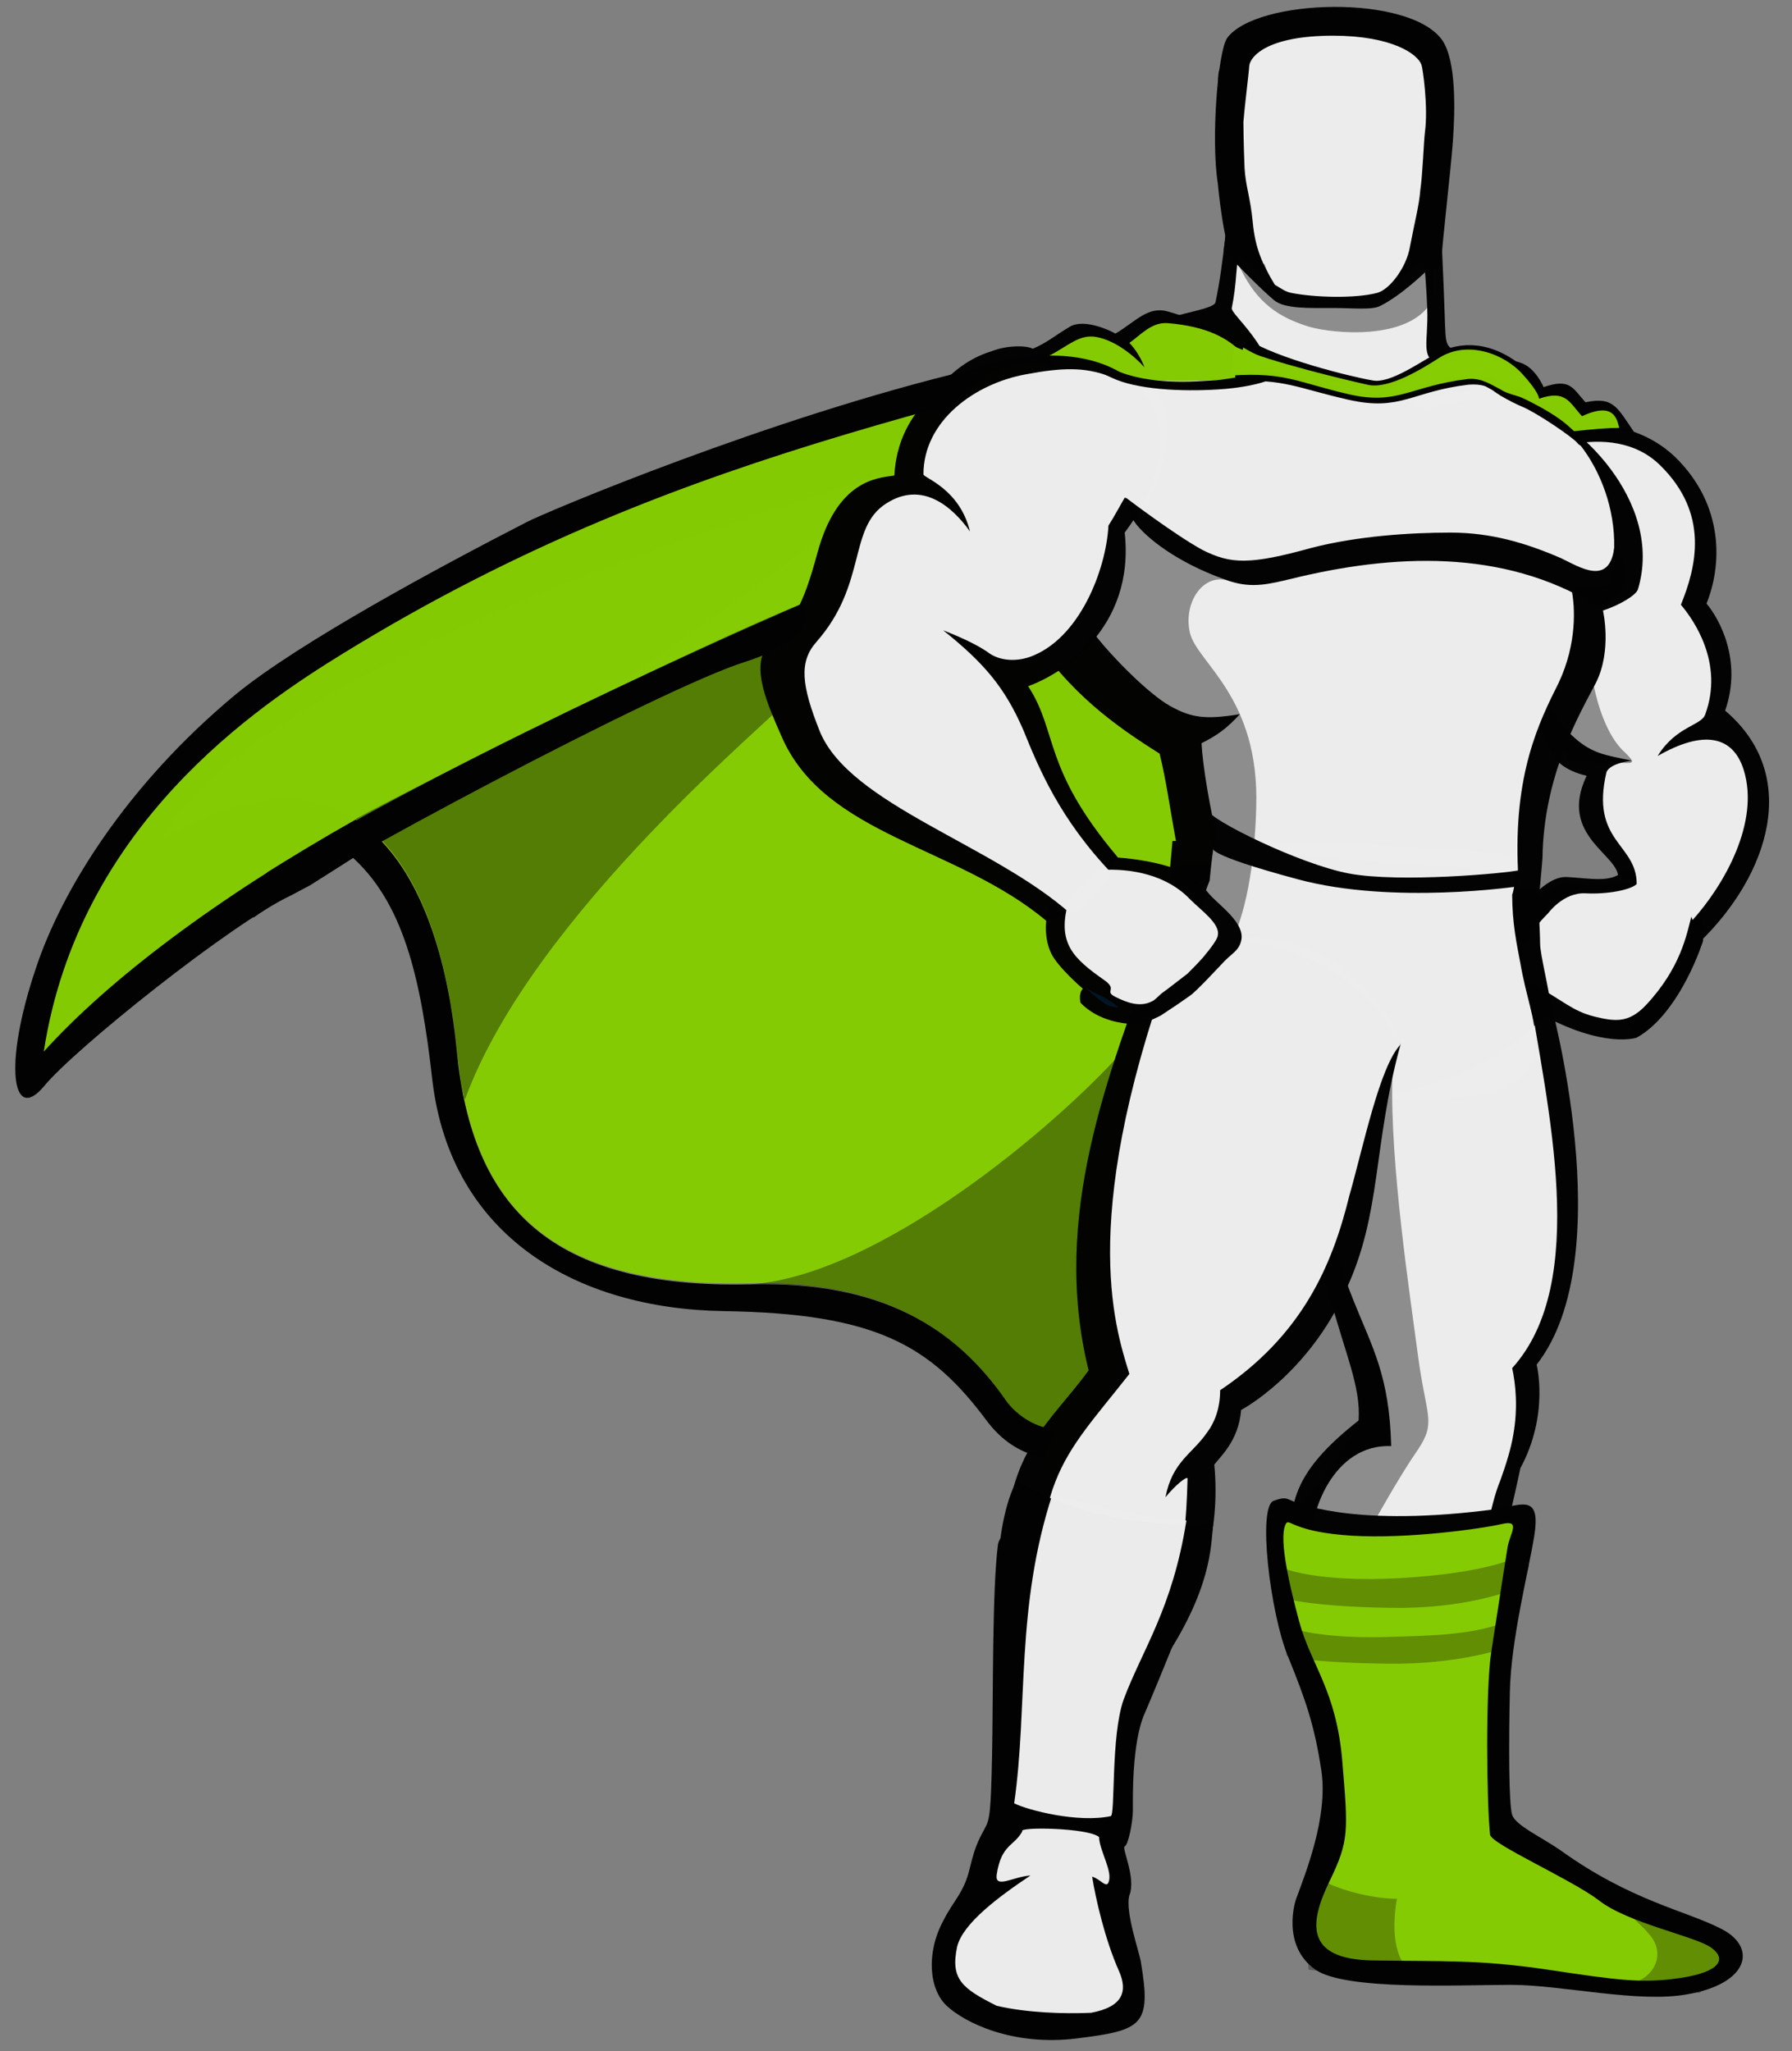 <svg width="83" height="95" viewBox="0 0 83 95" fill="none" xmlns="http://www.w3.org/2000/svg">
<rect x="0" y="0" width="83" height="95" fill="#808080" stroke="none"/>
<g clip-path="url(#clip0)">
<g opacity="0.993">
<g opacity="0.993">
<g opacity="0.993">
<path opacity="0.993" d="M13.454 41.48C10.705 42.773 3.43 48.593 2.028 50.318C0.573 52.042 0.142 49.348 1.651 44.875C2.836 41.264 5.855 36.36 10.92 32.156C13.884 29.731 20.405 26.228 24.393 24.18C25.202 23.749 35.657 19.33 44.98 17.12C45.789 16.905 44.01 18.468 43.741 19.33C42.339 23.426 14.369 40.995 14.369 40.995L13.454 41.48Z" fill="black"/>
<path opacity="0.993" d="M52.848 90.899C53.333 93.809 52.902 94.024 49.885 94.402C46.866 94.779 44.657 93.647 43.849 92.893C43.04 92.138 42.879 90.468 43.687 88.959C44.172 87.988 44.657 87.665 44.927 86.48C45.196 85.348 45.412 85.078 45.627 84.647C45.843 84.27 45.897 83.892 45.95 81.252C46.004 78.611 45.95 73.653 46.22 71.552C46.49 69.396 55.813 72.521 55.813 72.521C55.813 72.521 53.603 78.018 53.011 79.366C52.418 80.713 52.472 83.3 52.472 83.839C52.472 84.378 52.256 85.455 52.094 85.509C51.933 85.563 52.633 86.964 52.31 87.773C52.094 88.527 52.795 90.468 52.848 90.899V90.899Z" fill="black"/>
<path opacity="0.993" d="M56.406 8.498C56.082 6.45 56.406 2.407 56.837 1.761C58.184 -0.072 65.298 -0.287 66.807 1.869C67.453 2.839 67.399 5.102 67.292 6.557C67.184 8.012 66.807 11.138 66.753 12.162C66.699 12.917 58.885 14.102 57.16 12.054C56.675 11.516 56.406 8.498 56.406 8.498Z" fill="black"/>
<path opacity="0.993" d="M72.25 85.671C75.537 88.042 78.07 88.473 79.741 89.336C81.411 90.198 80.98 91.869 78.178 92.354C75.914 92.785 72.357 91.922 69.986 91.922C67.615 91.922 62.333 92.192 60.932 91.222C59.316 90.091 60.016 87.988 60.016 87.988C60.447 86.803 61.525 84.162 61.202 82.007C60.878 79.851 60.447 78.665 59.639 76.671C58.83 74.677 58.238 69.773 58.992 69.504C59.747 69.234 59.531 69.504 60.501 69.719C61.471 69.934 62.549 70.258 64.651 70.258C66.753 70.258 69.07 69.934 69.879 69.773C70.687 69.611 71.334 69.449 71.064 71.12C70.795 72.791 69.986 75.917 69.932 78.342C69.879 80.767 69.879 83.569 70.04 84.054C70.202 84.539 71.388 85.078 72.25 85.671V85.671Z" fill="black"/>
<g opacity="0.993">
<g opacity="0.993">
<path opacity="0.993" d="M60.717 13.887C54.789 19.007 43.31 20.408 26.28 26.983C21.915 28.653 10.274 33.665 7.472 38.893C16.903 33.45 20.406 40.941 21.16 48.647C21.86 55.869 25.471 59.642 34.741 59.426C44.28 59.21 47.19 64.761 49.831 71.282C54.95 46.33 63.142 41.48 68.423 37.222C79.633 28.114 65.837 12.054 60.717 13.887V13.887Z" fill="#88CE02"/>
<path opacity="0.993" d="M60.717 13.887C46.489 18.845 32.423 20.084 15.879 30.27C11.945 32.695 3.645 38.192 2.028 48.701C8.064 42.018 22.022 33.611 39.106 28.276C47.729 25.581 54.034 23.803 61.687 20.839C61.148 17.39 61.148 16.042 60.717 13.887Z" fill="#88CE02"/>
</g>
<path opacity="0.993" d="M78.878 43.42C78.878 43.42 77.854 46.923 75.806 48.055C75.806 48.055 74.298 48.594 71.28 46.923C70.418 46.438 69.771 44.767 69.825 44.228C69.879 42.935 70.687 42.342 70.687 42.342C70.687 42.342 71.549 40.887 72.573 40.941C73.597 40.995 75.322 41.156 75.861 40.671C76.346 40.132 78.986 41.641 78.878 43.42Z" fill="black"/>
<path opacity="0.993" d="M56.89 9.521C56.89 9.521 56.675 12.27 56.298 13.995C56.244 14.318 54.627 14.479 53.441 14.965C55.705 21.432 69.34 21.378 71.118 18.198C70.256 17.606 68.531 16.689 67.723 16.366C66.914 16.042 66.968 16.096 66.914 14.588C66.861 13.078 66.753 10.276 66.645 9.521C66.537 8.767 58.184 8.767 56.89 9.521Z" fill="black"/>
<path opacity="0.993" d="M57.429 9.521C57.429 9.521 57.429 11.084 57.268 12.593C57.214 13.294 57.16 13.725 57.052 14.264C56.998 14.588 58.885 15.88 59.423 18.737C62.01 24.503 67.993 21.647 70.472 18.899C69.609 18.306 68.208 17.497 66.591 16.851C65.783 16.527 66.16 15.827 66.106 14.318C66.052 12.809 65.837 10.599 65.729 9.791C65.621 8.983 58.723 8.767 57.429 9.521V9.521Z" fill="#EFEFEF"/>
<path opacity="0.993" d="M56.89 9.521C56.89 9.521 56.836 10.492 56.675 11.623C57.375 12.324 58.292 13.294 58.992 13.887C59.477 14.318 60.663 14.264 61.741 14.264C62.711 14.264 63.573 14.372 63.951 14.156C64.813 13.725 66.052 12.648 66.753 11.839C66.699 10.869 66.645 9.953 66.592 9.521C66.537 8.767 58.184 8.767 56.89 9.521Z" fill="black"/>
<path opacity="0.993" d="M61.795 13.617C61.148 13.617 60.393 13.563 59.801 13.456C59.531 13.402 59.262 13.24 59.046 13.132C58.669 12.863 58.291 12.54 57.861 12.216C56.998 11.569 56.944 11.192 56.944 11.031C57.322 7.635 56.837 4.779 56.837 4.779C56.837 4.779 56.459 3.324 58.507 2.947C60.555 2.569 61.794 2.516 61.794 2.516C61.794 2.516 63.088 2.516 65.082 2.947C67.13 3.324 66.752 4.779 66.752 4.779C66.752 4.779 66.267 7.635 66.645 11.031C66.645 11.192 66.591 11.569 65.729 12.216C64.974 12.755 64.381 13.348 63.789 13.456C63.196 13.563 62.441 13.617 61.795 13.617V13.617Z" fill="black"/>
<path opacity="0.993" d="M61.795 1.114C58.238 1.114 57.537 2.084 56.513 3.162C56.298 3.432 56.459 5.048 56.837 8.498H57.322C57.322 8.498 56.998 7.527 57.052 6.396C57.106 5.264 57.322 5.318 57.16 5.048C56.944 4.725 56.513 4.186 57.483 3.647C58.453 3.108 59.962 4.078 61.795 4.132C63.627 4.078 65.19 3.108 66.16 3.647C67.13 4.186 66.699 4.725 66.483 5.048C66.268 5.372 66.537 5.264 66.591 6.396C66.645 7.527 66.322 8.498 66.322 8.498H66.806C67.13 5.048 67.345 3.54 67.184 3.27C66.267 2.084 65.352 1.168 61.795 1.114V1.114Z" fill="black"/>
<path opacity="0.993" d="M78.878 43.581C78.878 43.581 77.854 46.869 75.861 48C75.429 47.785 75.483 47.462 75.106 46.976C74.998 46.815 74.621 46.707 74.459 46.545C74.298 46.384 74.352 46.114 74.082 45.899C73.866 45.683 73.705 45.845 73.489 45.683C73.274 45.468 73.219 45.198 73.058 45.037C72.95 44.929 72.519 44.875 72.411 44.767C72.142 44.498 69.771 44.013 69.879 43.474C70.094 42.665 70.525 42.072 70.525 42.072C70.525 42.072 71.549 40.563 72.573 40.617C73.597 40.671 74.567 40.887 75.106 40.402C75.699 39.863 79.04 41.857 78.878 43.581V43.581Z" fill="black"/>
<path opacity="0.993" d="M71.873 19.761C71.873 19.761 75.268 18.953 77.585 21.162C79.903 23.426 79.741 26.228 79.04 27.953C79.633 28.653 80.711 30.593 79.903 32.911C83.459 35.928 81.897 40.563 78.717 43.635C78.717 43.635 77.962 40.833 74.945 40.671C75.052 39.593 72.142 38.731 73.489 35.928C71.442 35.444 71.495 34.042 71.172 32.318C70.903 30.593 71.873 19.761 71.873 19.761V19.761Z" fill="black"/>
<path opacity="0.993" d="M70.633 21.27C70.633 21.27 74.567 19.276 76.885 21.54C79.202 23.803 78.555 26.282 77.854 28.007C78.447 28.707 79.848 30.701 78.986 33.072C78.824 33.611 77.639 33.611 76.776 35.013C78.932 33.773 80.279 34.096 80.764 35.659C81.519 38.084 79.848 40.994 78.393 42.611C78.393 42.557 78.339 42.503 78.339 42.449C78.124 43.258 77.854 44.821 76.238 46.545C75.429 47.407 74.782 47.3 73.866 47.084C72.788 46.815 72.411 46.329 70.902 45.521C70.04 45.036 70.525 44.443 70.525 43.958C70.525 43.851 70.633 43.689 70.795 43.473C70.902 43.204 71.226 42.773 71.71 42.288C71.71 42.288 72.411 41.318 73.435 41.371C74.459 41.425 75.537 41.21 75.807 40.941C75.807 39.054 73.651 39 74.405 35.767C74.459 35.605 74.729 35.336 75.591 35.228C74.297 34.958 73.705 34.904 72.788 34.042C72.142 33.45 71.657 32.695 71.495 31.725C71.172 30.055 70.633 21.27 70.633 21.27V21.27Z" fill="#EFEFEF"/>
<path opacity="0.993" d="M59.262 17.875C58.938 17.444 57.268 15.288 54.088 14.426C53.172 14.156 52.579 14.911 51.663 15.45C51.393 15.288 50.208 14.749 49.561 15.126C48.915 15.503 48.484 15.881 47.837 16.15C47.513 15.988 46.651 15.988 45.95 16.258C45.25 16.473 44.172 16.958 43.148 18.36C42.501 20.677 54.573 18.952 54.573 18.952L59.262 17.875Z" fill="black"/>
<path opacity="0.993" d="M59.37 17.875C57.645 17.282 57.914 15.288 54.088 14.965C53.333 14.911 52.848 15.503 52.309 15.881C52.579 16.15 52.848 16.581 53.01 17.012C52.525 16.474 51.663 15.773 50.8 15.611C49.992 15.45 49.453 16.042 48.591 16.474C48.752 16.635 48.914 16.905 49.129 17.228C48.375 16.743 47.836 16.582 46.812 16.959C46.112 17.174 44.764 17.767 43.74 19.222C43.094 21.54 54.627 18.953 54.627 18.953L59.37 17.875Z" fill="#88CE02"/>
<path opacity="0.993" d="M69.501 18.737C69.501 18.737 69.501 18.144 69.447 17.606C69.447 17.498 69.016 17.228 69.016 17.121L68.909 17.013C68.909 17.013 69.771 16.528 70.418 16.797C71.118 17.013 71.495 17.929 71.495 17.929C72.735 17.498 72.842 17.983 73.435 18.63C74.729 18.36 74.89 18.845 75.699 20.031C75.699 20.031 74.729 19.869 72.843 20.192C71.01 20.462 69.501 18.683 69.501 18.737V18.737Z" fill="black"/>
<path opacity="0.993" d="M69.286 18.468C69.286 18.468 69.609 18.198 69.501 18.144C70.094 17.821 70.902 17.444 71.279 18.468C72.519 18.036 72.681 18.629 73.273 19.276C74.782 18.576 74.89 19.438 74.998 19.815C74.513 19.815 73.813 19.869 72.842 19.977C71.01 20.246 69.232 18.414 69.286 18.468Z" fill="#88CE02"/>
<path opacity="0.993" d="M50.962 17.12C50.962 17.12 54.034 18.198 56.621 18.036C59.208 17.821 63.627 17.605 65.998 19.006C65.998 19.006 68.423 18.144 70.687 18.737C72.951 19.33 77.1 23.21 75.861 27.306C75.753 27.575 75.052 28.006 74.244 28.276C74.244 28.276 74.675 30.108 73.921 31.617C73.166 33.072 71.495 35.875 71.442 39.755C71.388 40.401 71.28 41.749 71.172 42.395C66.968 42.234 60.502 40.671 54.142 40.779C54.196 40.078 54.25 39.647 54.304 38.947H54.465C54.142 37.168 54.034 36.252 53.711 34.904C51.663 33.611 49.507 32.102 47.675 29.246C45.897 26.39 50.962 17.12 50.962 17.12V17.12Z" fill="black"/>
<path opacity="0.993" d="M71.765 46.222C71.765 46.222 75.106 58.186 71.172 63.198C71.172 63.198 71.765 65.516 70.418 67.995C70.202 69.072 69.932 70.043 69.771 71.12C69.07 75.593 67.884 77.48 67.561 84.647L64.327 84.593C64.327 84.593 63.95 79.42 62.818 76.671C62.172 75.109 59.639 73.006 59.747 70.905C59.855 69.288 60.178 67.941 62.927 65.785C63.142 62.659 60.016 59.695 60.502 48.054L71.765 46.222Z" fill="black"/>
<path opacity="0.993" d="M70.795 45.737C71.657 51.234 73.651 59.372 70.04 63.359C70.202 64.114 70.31 65.192 70.094 66.431C69.986 67.078 69.771 67.778 69.501 68.533C68.962 69.826 68.747 71.713 68.585 72.844C67.884 77.317 67.884 77.533 67.561 84.701L64.327 84.647C64.327 84.647 63.95 79.473 62.818 76.725C62.172 75.162 60.825 73.815 60.717 71.713C60.609 70.096 61.741 66.863 64.436 66.971C64.274 60.45 61.256 61.743 60.447 48.162L70.795 45.737Z" fill="#EFEFEF"/>
<path opacity="0.993" d="M50.962 17.12C50.962 17.12 52.148 17.498 53.441 17.605C54.735 17.713 56.136 17.605 57.375 17.551C59.962 17.336 63.627 17.066 66.052 18.468C66.052 18.468 67.399 18.036 68.855 18.144C69.501 18.198 70.148 18.737 70.903 18.953C73.274 19.545 75.537 23.479 74.513 27.036C74.405 27.306 73.651 27.036 72.788 27.306C72.95 28.061 73.058 29.785 72.195 31.617C71.279 33.45 70.094 35.821 70.309 40.348C64.651 40.078 62.118 39.701 56.513 39.432C56.028 37.438 55.704 35.444 55.651 34.42C56.405 34.042 56.836 33.719 57.429 33.073C55.812 33.342 55.166 33.234 54.195 32.695C53.225 32.156 51.501 30.432 50.639 29.3C50.531 29.192 49.938 30.971 48.591 31.025C48.106 30.324 50.154 28.33 49.776 27.576C48.429 24.827 50.962 17.12 50.962 17.12V17.12Z" fill="#EFEFEF"/>
<path opacity="0.993" d="M71.226 41.264C71.226 41.264 71.333 43.204 71.333 43.689C71.333 44.228 71.764 45.844 71.818 46.599C71.226 47.623 68.639 49.941 63.95 50.803C59.315 51.773 53.172 44.498 53.172 44.498C53.333 43.797 53.872 41.749 54.25 40.671C54.304 40.563 54.411 40.294 54.411 40.186C54.897 39.486 71.226 41.264 71.226 41.264V41.264Z" fill="black"/>
<path opacity="0.993" d="M70.04 41.426C70.04 42.773 70.256 43.743 70.418 44.605C70.687 46.168 71.118 47.192 71.118 48.216C71.118 51.342 67.022 50.803 63.573 50.911C58.938 51.881 55.004 44.605 55.004 44.605C55.327 43.366 55.543 41.965 56.028 40.779C56.082 40.133 56.19 39.324 56.243 38.947C62.818 38.947 67.453 39.324 70.148 39.593C70.256 40.186 70.148 41.21 70.04 41.426V41.426Z" fill="#EFEFEF"/>
<path opacity="0.993" d="M64.866 48.378C64.866 48.378 62.01 42.018 53.441 43.905C51.394 49.671 48.645 56.3 50.423 63.468C48.645 65.893 46.597 67.24 46.597 71.713C46.597 76.186 46.812 76.941 46.812 76.941L53.118 77.264C53.118 77.264 55.166 74.624 55.974 71.767C56.19 70.959 56.405 69.504 56.243 67.833C56.459 67.51 57.375 66.756 57.483 65.3C57.483 65.3 60.555 63.684 62.334 59.75C64.004 56.192 63.573 53.12 64.866 48.378V48.378Z" fill="black"/>
<path opacity="0.993" d="M64.866 48.378C64.705 47.785 62.549 41.965 54.573 43.689C49.885 56.192 51.609 61.366 52.309 63.629C49.13 67.671 47.675 68.533 48.322 76.725H52.525C54.465 73.653 54.897 72.521 55.004 68.479C55.004 68.318 54.411 68.803 53.98 69.342C54.304 67.671 55.22 67.348 55.92 66.324C56.244 65.892 56.513 65.246 56.513 64.384C60.286 61.851 61.687 58.671 62.495 55.384C63.142 53.12 63.896 49.402 64.866 48.378V48.378Z" fill="#EFEFEF"/>
<path opacity="0.993" d="M51.555 39.701C51.555 39.701 53.01 39.755 54.304 40.186C55.543 40.617 55.544 40.886 56.028 41.426C56.513 41.965 57.699 42.773 57.484 43.581C57.376 44.013 57.106 44.12 56.729 44.498C56.567 44.659 55.382 45.953 55.112 46.114C54.95 46.222 54.735 46.384 54.573 46.492C54.412 46.599 53.927 46.923 53.765 47.03C53.226 47.3 52.849 47.462 52.256 47.408C52.256 47.408 50.909 47.354 50.046 46.438C50.046 46.438 49.938 46.007 50.154 45.791C50.154 45.791 49.022 44.821 48.699 44.174C48.375 43.528 48.375 42.612 48.591 42.127C48.699 41.641 50.8 40.294 51.555 39.701V39.701Z" fill="black"/>
<path opacity="0.993" d="M52.903 92.138L52.741 93.486C52.741 93.486 52.256 94.078 48.645 94.025C44.98 93.971 44.011 92.839 43.687 92.246L43.472 90.845C43.472 90.845 44.172 89.821 44.334 89.821C45.52 89.929 49.562 91.546 52.364 91.977C52.633 91.977 52.687 92.084 52.903 92.138Z" fill="black"/>
<path opacity="0.993" d="M60.717 89.39C60.717 89.982 60.663 89.982 60.663 90.575C61.309 91.06 62.927 91.33 65.998 91.276C70.471 91.168 74.621 92.623 79.687 91.761L79.741 90.791L79.256 90.737L61.309 89.282L60.717 89.39Z" fill="black"/>
<path opacity="0.993" d="M64.651 91.276C65.082 91.276 65.513 91.276 65.998 91.276C68.909 91.168 71.657 91.815 74.621 91.977C76.184 91.922 78.124 91.545 77.962 90.414L62.657 89.12C61.741 90.144 62.441 91.006 64.651 91.276Z" fill="black"/>
<path opacity="0.993" d="M47.082 68.587C47.567 68.911 50.855 70.851 56.19 70.581C56.082 71.605 56.136 73.599 53.765 77.102C52.579 78.827 51.555 81.845 51.34 85.671C51.393 86.534 51.878 87.288 51.232 88.42C51.447 89.12 52.309 90.521 52.741 91.384C53.172 92.246 53.387 93.216 50.531 93.27C47.621 93.324 42.932 93 43.579 90.737C43.903 89.552 44.819 88.312 44.926 87.827C45.034 87.342 45.034 85.887 45.95 84.917C46.759 82.222 46.489 79.635 46.328 77.21C46.058 74.677 46.004 70.635 47.082 68.587V68.587Z" fill="black"/>
<path opacity="0.993" d="M52.094 24.665C55.92 19.545 52.687 15.45 46.543 16.689C44.064 17.174 41.585 18.899 41.423 22.024C40.615 22.132 38.783 22.24 37.867 25.581C37.166 28.168 36.789 28.653 35.549 29.946C34.741 30.863 35.603 32.749 36.196 34.096C38.19 38.731 44.334 39.162 48.483 42.665C49.885 42.288 51.34 40.725 51.771 39.701C48.268 35.551 49.022 33.935 47.621 31.779C49.13 31.24 52.579 29.138 52.094 24.665Z" fill="black"/>
<path opacity="0.993" d="M51.34 24.342C51.555 24.018 51.932 23.318 52.094 23.048C52.148 22.994 52.741 24.018 52.795 23.965C54.25 21.593 54.627 18.144 52.956 17.821C52.579 17.767 51.878 17.605 51.285 17.389C50.208 17.012 49.238 17.012 47.513 17.336C45.142 17.767 42.771 19.491 42.771 21.97C42.771 22.132 44.441 22.617 44.926 24.611C44.118 23.479 42.717 22.24 41.046 23.318C39.267 24.449 40.184 27.036 37.812 29.731C37.004 30.647 37.112 31.725 37.974 33.88C39.375 37.276 46.004 39.108 49.615 42.342C50.477 41.964 51.07 41.102 51.501 40.455C49.076 37.922 48.105 35.551 47.405 33.826C46.543 31.832 45.573 30.701 43.686 29.191C44.657 29.569 45.411 29.946 45.842 30.269C46.327 30.593 47.028 30.647 47.675 30.431C49.992 29.623 51.232 26.39 51.34 24.342V24.342Z" fill="#EFEFEF"/>
<path opacity="0.993" d="M74.783 25.204C74.621 27.252 73.112 26.228 72.304 25.851C70.687 25.15 69.07 24.665 67.184 24.665C65.298 24.665 62.872 24.827 60.771 25.366C57.861 26.174 56.998 26.12 55.705 25.474C54.411 24.773 52.148 23.048 52.148 23.048C52.148 23.048 52.094 23.587 52.633 24.288C53.334 25.15 54.897 26.228 56.998 26.928C58.022 27.252 58.831 27.036 59.747 26.821C64.543 25.635 69.609 25.419 73.867 28.006C74.082 28.114 74.837 27.791 75.16 27.306C75.591 26.605 74.783 25.204 74.783 25.204V25.204Z" fill="black"/>
<path opacity="0.993" d="M50.262 45.737C50.693 46.007 51.232 46.168 51.825 46.653C51.825 46.653 51.34 46.653 51.124 46.438C50.855 46.276 50.316 45.791 50.262 45.737V45.737Z" fill="#001423"/>
<path opacity="0.993" d="M65.837 3.001C65.675 2.516 64.489 1.653 61.741 1.653C58.777 1.653 57.914 2.569 57.861 3.054C57.861 3.216 57.645 4.941 57.591 5.641C57.591 5.641 57.591 6.503 57.645 7.797C57.699 8.659 57.914 9.144 58.022 10.276C58.13 11.461 58.453 12.216 59.046 13.186C59.316 13.347 59.531 13.509 59.801 13.563C60.879 13.779 62.765 13.833 63.789 13.563C64.381 13.402 65.136 12.378 65.298 11.461C65.513 10.33 65.729 9.521 65.783 8.821C65.89 8.121 65.944 6.557 65.998 6.126C66.16 4.941 65.89 3.108 65.837 3.001V3.001Z" fill="#EFEFEF"/>
<path opacity="0.993" d="M60.178 69.611C60.178 69.611 63.034 70.851 70.094 69.773C70.094 69.773 68.1 79.797 69.016 84.809C69.016 84.809 69.933 86.102 76.723 88.581C76.723 88.581 79.741 89.336 79.633 90.845C79.633 90.845 79.741 91.168 76.076 91.06C72.412 90.952 68.963 90.306 66.537 90.306C64.112 90.306 61.525 90.413 61.094 89.713C60.609 89.066 61.202 87.395 61.903 86.425C62.657 85.402 62.442 84.647 62.388 82.815C62.226 78.018 58.561 73.06 60.178 69.611V69.611Z" fill="black"/>
<path opacity="0.993" d="M59.585 70.528C59.208 71.067 59.639 73.114 60.178 75.108C60.717 77.102 61.902 78.288 62.172 81.575C62.441 84.809 62.495 85.24 61.579 87.126C60.663 89.012 60.393 90.737 63.573 90.791C66.752 90.845 68.477 90.737 71.71 91.222C74.944 91.707 76.076 91.869 77.854 91.599C79.633 91.33 80.01 90.737 79.256 90.198C78.501 89.659 75.375 89.066 74.028 87.988C72.734 87.018 69.07 85.401 69.016 84.97C68.855 83.515 68.801 78.234 69.07 76.509C69.34 74.784 69.717 72.305 69.825 71.659C69.933 71.012 70.471 70.365 69.555 70.581C68.639 70.796 65.19 71.282 62.603 71.12C60.016 70.959 59.747 70.366 59.585 70.528V70.528Z" fill="#88CE02"/>
<path opacity="0.3" d="M61.417 87.18C62.333 87.611 63.681 87.935 64.705 87.935C64.705 87.935 64.327 89.713 64.92 90.791C65.513 91.869 60.609 91.222 60.609 91.222L60.394 87.396L61.417 87.18Z" fill="black"/>
<path opacity="0.3" d="M75.699 91.815C76.561 91.545 77.154 90.575 76.454 89.659C75.699 88.743 75.052 88.581 76.022 88.528C76.992 88.474 80.549 90.629 80.549 90.629L78.717 92.3L75.699 91.815Z" fill="black"/>
<path opacity="0.3" d="M59.423 72.629C60.663 73.06 62.549 73.168 64.166 73.114C65.783 73.06 68.208 72.844 69.771 72.306C71.334 71.767 70.687 72.898 70.687 72.898L69.825 73.707C69.825 73.707 67.777 74.515 64.436 74.462C60.502 74.408 59.316 73.977 59.316 73.977L59.423 72.629Z" fill="black"/>
<path opacity="0.3" d="M59.531 75.324C60.771 75.755 62.657 75.863 64.274 75.809C65.89 75.755 68.046 75.755 69.609 75.162C70.256 74.947 69.879 75.863 69.879 75.863L69.609 76.348C69.609 76.348 67.507 77.102 64.22 77.048C60.286 76.995 59.585 76.671 59.585 76.671L59.531 75.324Z" fill="black"/>
<path opacity="0.993" d="M55.974 37.546C55.974 37.923 60.178 40.025 62.495 40.456C64.813 40.887 69.663 40.456 70.417 40.294L70.309 41.049C70.309 41.049 64.543 41.911 60.124 40.725C55.705 39.54 56.19 39.27 56.19 39.27L55.974 37.546Z" fill="black"/>
<g opacity="0.993">
<path opacity="0.993" d="M46.974 83.515C47.621 83.839 49.938 84.432 51.447 84.108C51.663 84.054 51.447 80.39 52.04 78.719C52.902 76.401 54.304 74.515 54.95 70.42C52.687 70.204 50.1 69.611 48.752 69.18C47.028 74.462 47.621 78.988 46.974 83.515Z" fill="#EFEFEF"/>
<path opacity="0.993" d="M50.585 86.911C50.962 87.019 51.232 87.45 51.34 87.18C51.555 86.695 50.962 85.779 50.908 85.132C50.908 85.079 50.908 85.132 50.908 85.079C50.423 84.647 47.136 84.594 47.352 84.809C46.974 85.51 46.382 85.402 46.166 86.803C46.059 87.504 46.921 86.911 47.729 86.857C46.274 87.827 44.603 89.067 44.334 90.144C44.011 91.653 44.55 92.084 46.166 92.893C47.568 93.216 49.238 93.27 50.531 93.216C51.987 92.947 52.256 92.246 51.825 91.276C51.178 89.821 50.747 87.935 50.585 86.911Z" fill="#EFEFEF"/>
</g>
<path opacity="0.993" d="M51.178 16.905C52.956 17.929 55.435 17.659 56.352 17.605C56.567 17.605 58.723 17.228 58.831 17.282C59.046 17.336 59.046 17.497 59.046 17.497C59.046 17.497 58.238 17.928 56.405 18.036C54.681 18.144 52.633 18.036 51.501 17.497C50.154 16.905 51.178 16.905 51.178 16.905Z" fill="black"/>
<path opacity="0.993" d="M69.501 17.929C69.825 18.144 71.926 18.953 72.843 19.922C73.651 20.785 73.22 20.731 73.058 20.515C72.843 20.246 71.172 19.114 70.525 18.845C69.879 18.576 69.07 18.09 69.07 17.983C69.07 17.875 69.501 17.929 69.501 17.929V17.929Z" fill="black"/>
<path opacity="0.993" d="M50.908 40.294C52.471 40.186 54.088 40.563 55.112 41.641C55.651 42.18 56.513 42.773 56.406 43.312C56.406 43.473 56.082 43.905 55.813 44.228C55.651 44.443 55.166 44.928 55.004 45.09C54.789 45.252 54.034 45.845 53.873 45.953C53.711 46.06 53.495 46.33 53.334 46.384C52.795 46.653 52.202 46.438 51.663 46.168C51.124 45.899 51.771 45.845 51.178 45.414C49.723 44.39 48.915 43.689 49.508 41.695C49.561 41.318 50.154 40.886 50.908 40.294V40.294Z" fill="#EFEFEF"/>
</g>
<path opacity="0.4" d="M37.166 27.953C32.316 29.893 19.974 36.037 16.471 37.923C19.381 39.755 20.729 44.174 21.16 48.647C21.214 49.078 21.268 49.456 21.322 49.887C21.375 50.264 21.429 50.533 21.483 50.695C21.483 50.749 21.483 50.857 21.537 50.911C24.717 42.234 36.088 33.073 36.519 32.372C36.734 32.049 36.249 30.647 37.004 29.3C37.974 27.575 39.861 26.821 37.166 27.953V27.953Z" fill="black"/>
<path opacity="0.4" d="M48.699 68.641C51.178 63.683 51.232 58.941 51.178 53.39C51.178 51.072 52.848 47.785 51.986 48.701C48.753 52.312 40.615 59.102 34.741 59.479C42.986 59.21 46.22 63.36 48.699 68.641Z" fill="black"/>
<path opacity="0.993" d="M11.729 42.503C14.8 40.294 30.699 31.833 34.525 30.647C38.351 29.408 37.166 27.952 37.166 27.952C37.166 27.952 21.645 34.635 12.375 40.401" fill="black"/>
<path opacity="0.4" d="M56.998 26.929C55.758 26.444 54.789 27.899 55.112 29.3C55.435 30.701 58.346 32.264 58.184 37.384C58.076 41.588 57.16 43.312 57.16 43.312L55.112 40.725C55.112 40.725 54.789 34.905 54.088 34.042C53.388 33.18 51.178 31.617 50.316 30.809C49.453 30 51.285 28.923 51.178 27.414C51.07 25.959 52.094 23.049 52.094 23.049L56.998 26.929Z" fill="black"/>
<path opacity="0.4" d="M64.489 49.887C64.382 53.928 65.298 59.911 65.675 62.767C66.052 65.623 66.537 65.839 65.675 67.132C64.813 68.372 63.681 70.42 63.681 70.42L59.962 70.096C59.962 70.096 62.926 66.324 63.088 65.623C63.249 64.923 61.579 59.587 61.579 59.587L64.489 49.887Z" fill="black"/>
<path opacity="0.4" d="M57.322 12.162C58.076 13.833 58.992 14.587 60.447 15.072C61.309 15.396 64.705 15.827 66.052 14.318C66.645 13.617 66.267 11.731 66.267 11.731L63.196 14.21L59.046 13.456L58.561 12.216L57.322 12.162Z" fill="black"/>
<g opacity="0.993">
<path d="M57.645 15.881C59.046 16.797 62.549 17.659 63.519 17.821C64.489 18.036 66.052 16.797 66.806 16.474C67.615 16.096 69.016 15.881 70.633 17.336C70.794 17.498 70.256 18.198 70.256 18.198C70.202 18.144 69.878 18.144 69.447 17.929C69.016 17.713 68.639 17.551 67.992 17.605C65.297 17.929 64.866 18.845 62.495 18.306C60.124 17.766 59.531 17.336 57.214 17.443" fill="#88CE02"/>
<path d="M57.645 15.881C59.046 16.797 62.549 17.659 63.519 17.821C64.489 18.036 66.052 16.797 66.806 16.474C67.615 16.096 69.016 15.881 70.633 17.336C70.794 17.498 70.256 18.198 70.256 18.198C70.202 18.144 69.878 18.144 69.447 17.929C69.016 17.713 68.639 17.551 67.992 17.605C65.297 17.929 64.866 18.845 62.495 18.306C60.124 17.766 59.531 17.336 57.214 17.443" stroke="black" stroke-width="0.42" stroke-miterlimit="10" stroke-linejoin="round"/>
</g>
<path opacity="0.993" d="M57.16 16.042C58.938 16.797 62.387 17.605 63.357 17.821C64.327 18.037 65.89 17.066 66.645 16.581C67.992 15.719 69.717 16.42 70.525 17.336C71.064 17.929 71.28 18.306 71.28 18.468C71.28 18.683 70.633 18.468 70.633 18.468C70.256 18.306 69.825 18.252 69.501 18.036C69.07 17.821 68.639 17.498 67.993 17.551C65.298 17.875 64.759 18.791 62.442 18.252C60.124 17.713 59.532 17.228 57.053 17.389" fill="#88CE02"/>
<path opacity="0.993" d="M48.807 66.377C48.699 66.27 48.914 66.162 48.807 66.162C48.106 66.162 47.136 65.623 46.597 64.869C44.28 61.528 40.884 59.318 34.741 59.48C25.525 59.695 21.86 55.923 21.16 48.701C20.782 44.767 19.705 40.941 17.495 38.785L16.201 39.593C18.68 41.749 19.489 45.252 20.028 50.048C20.89 57.27 26.71 60.611 33.501 60.719C40.561 60.827 43.094 62.282 45.734 65.839C46.596 66.971 47.567 67.348 48.321 67.51L48.807 66.377Z" fill="black"/>
<path opacity="0.4" d="M73.813 31.725C73.974 32.533 74.405 34.096 75.268 34.851C75.645 35.228 75.699 35.336 75.376 35.336C75.052 35.336 72.681 35.228 72.681 35.228L72.034 34.096L73.813 31.725Z" fill="black"/>
</g>
</g>
</g>
</g>
<defs>
<clipPath id="clip0">
<rect width="83" height="95" fill="white"/>
</clipPath>
</defs>
</svg>
